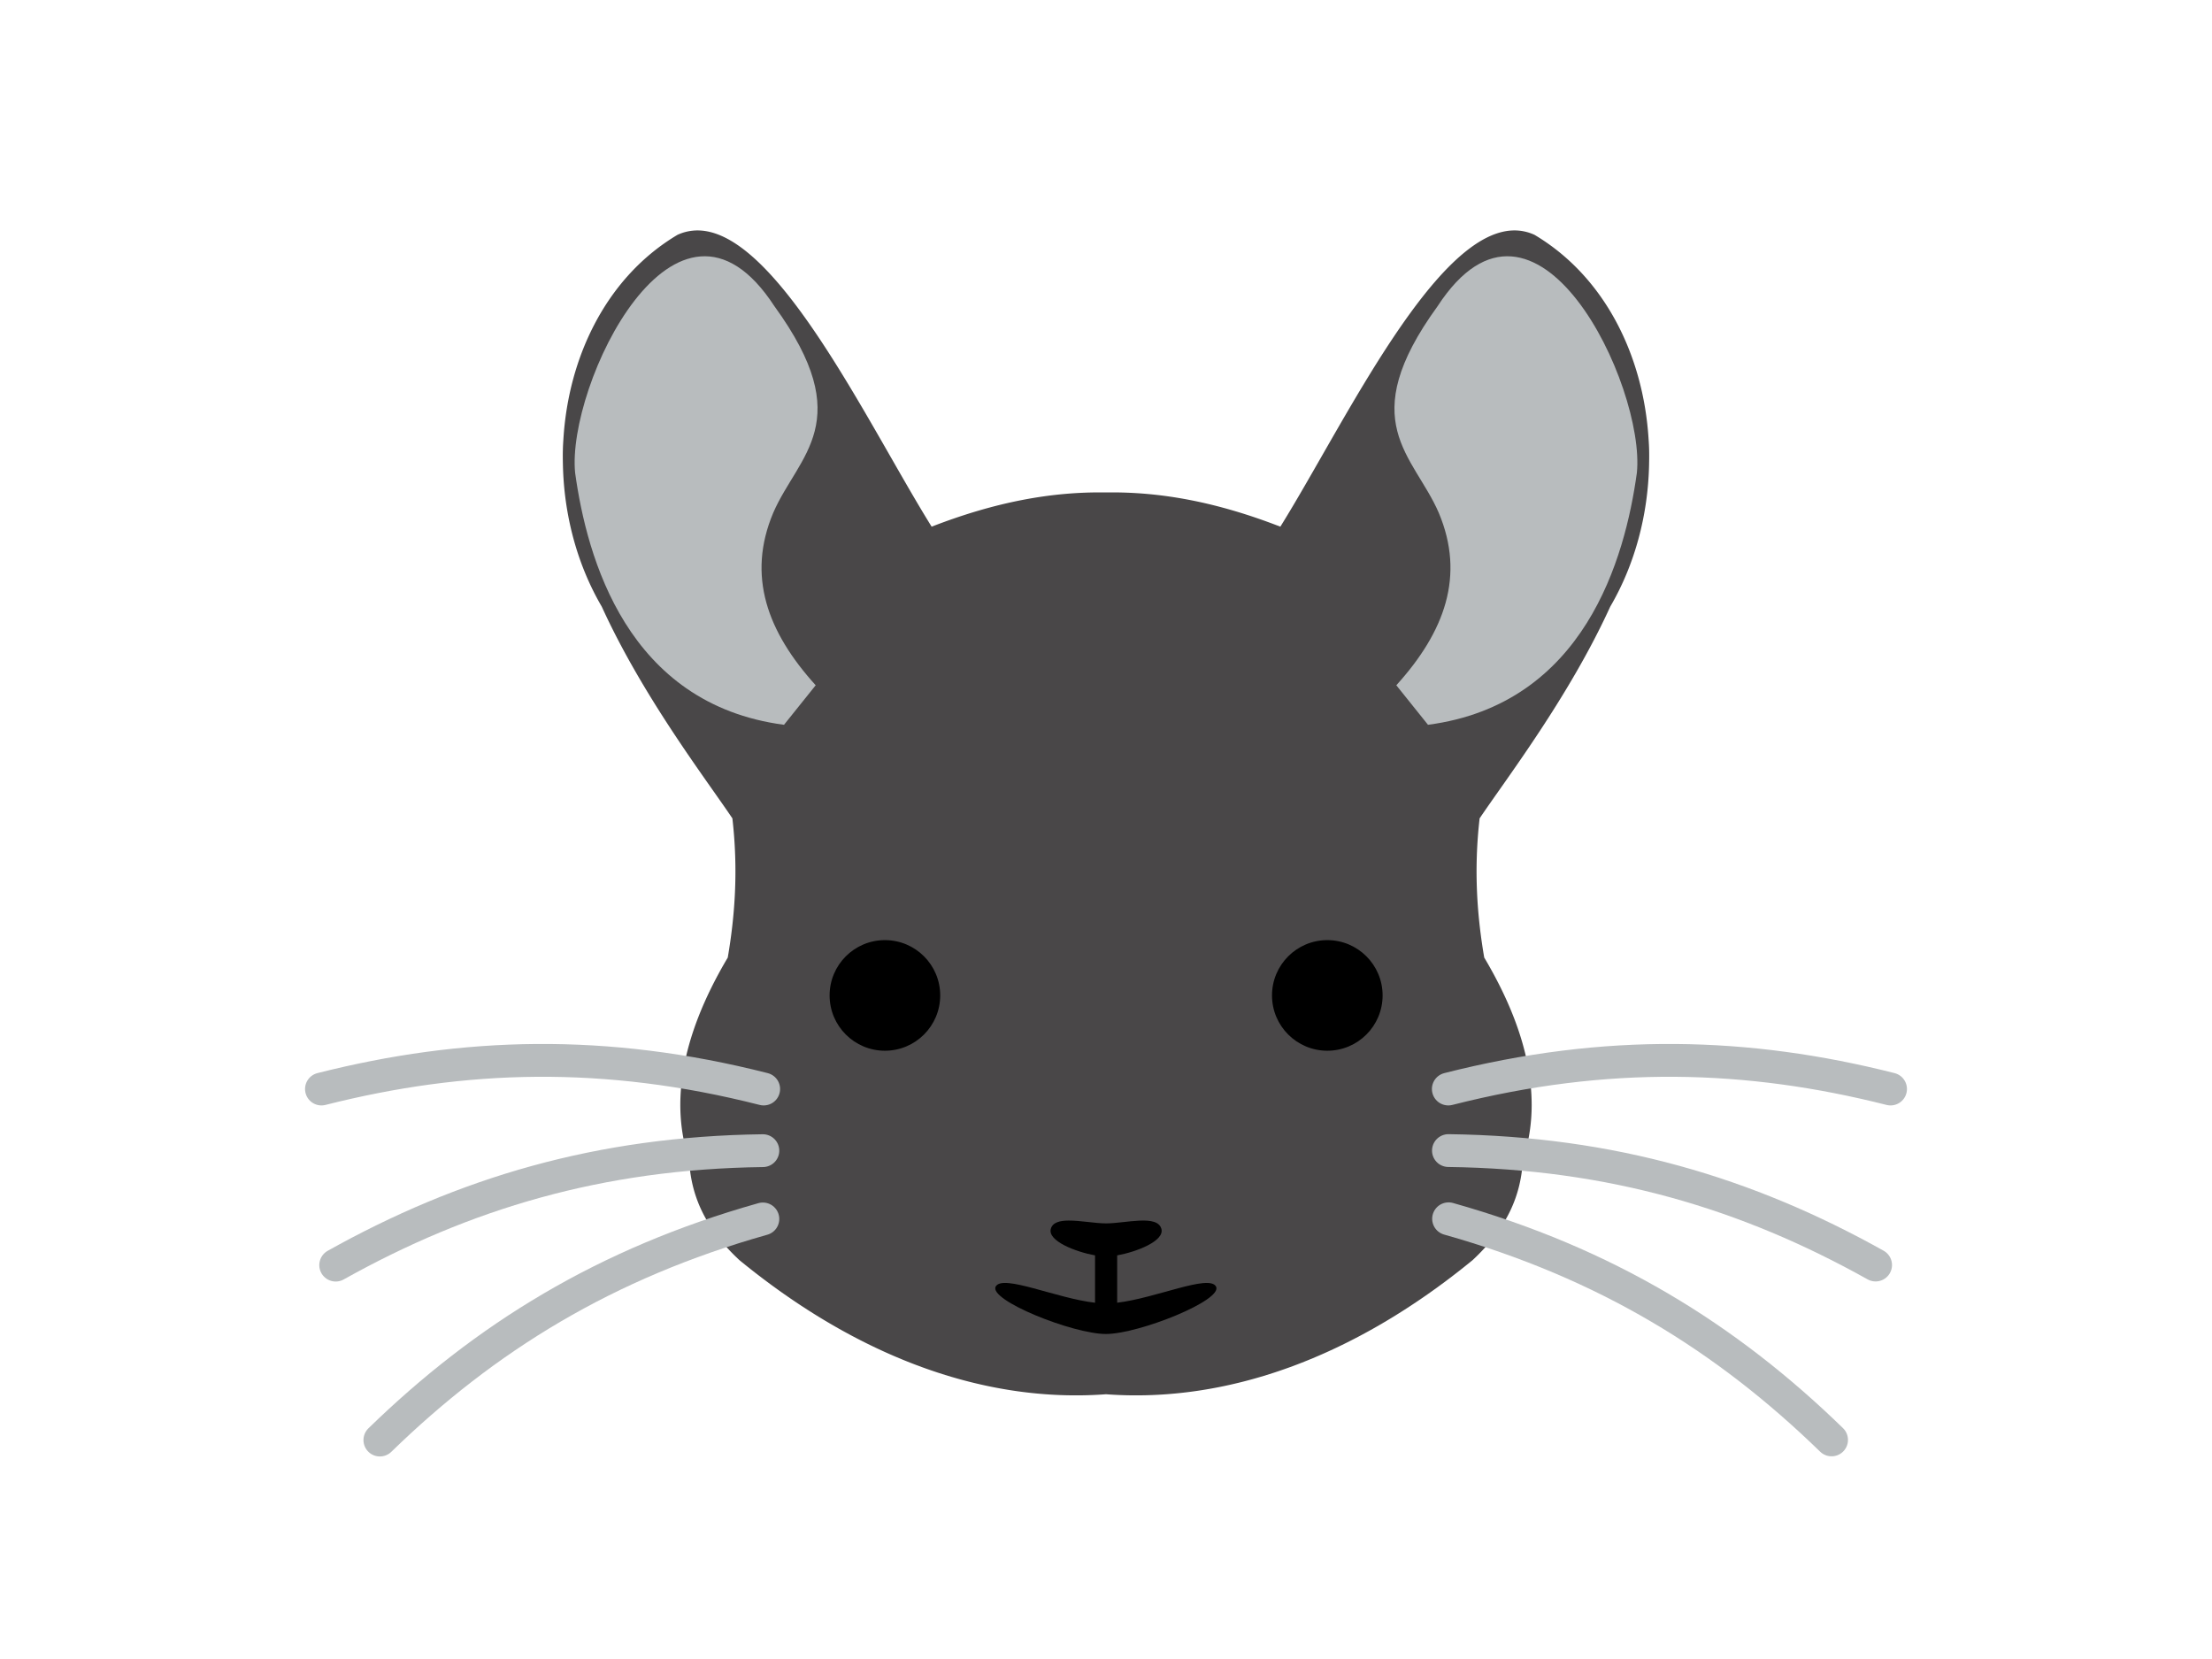 <svg width="200" height="150" xmlns="http://www.w3.org/2000/svg" viewBox="0 0 200 150">
    <style>
        .line {
            fill: none;
            stroke:#b8bcbe;
            stroke-width:3;
            stroke-linecap:round;
        }
    </style>

    <path fill="#494748" d="M61.144 20.85a4.34 4.34 0 0 0-1.445.38c-6.392 3.8-9.871 10.987-10.322 18.514-.021.307-.039.613-.045.922-.013.464-.007.928.004 1.393.101 4.463 1.256 8.933 3.513 12.793 3.712 8.13 9.342 15.482 11.809 19.14.542 4.72.22 8.86-.418 12.588-4.448 7.488-5.095 13.538-3.494 18.303.171 3.138 1.354 6.075 4.543 9.049 10.793 8.844 22.243 12.943 33.15 12.13 10.907.812 22.358-3.287 33.15-12.13 3.189-2.974 4.37-5.91 4.542-9.05 1.6-4.765.955-10.816-3.495-18.306-.637-3.727-.958-7.866-.416-12.584 2.467-3.658 8.098-11.01 11.809-19.14 2.257-3.86 3.41-8.33 3.512-12.793.01-.455.017-.91.006-1.364a19.916 19.916 0 0 0-.051-1.007c-.465-7.507-3.94-14.668-10.317-18.458-7.579-3.444-16.772 16.429-22.976 26.39-5.689-2.205-10.76-3.173-15.764-3.095-5.004-.079-10.076.89-15.765 3.094-5.815-9.335-14.253-27.375-21.53-26.77z" transform="translate(1.561)"/>
    <path fill="#b8bcbe" d="M389.292 42.748c1.063 7.697 4.708 20.913 18.886 22.785l2.865-3.574c-4.384-4.84-6.236-9.898-3.84-15.59 2.269-5.243 7.699-8.23.106-18.687-8.88-13.629-18.802 7.225-18.017 15.066z" transform="translate(-337.292)"/>
    <path fill="#b8bcbe" d="M389.292 42.748c1.063 7.697 4.708 20.913 18.886 22.785l2.865-3.574c-4.384-4.84-6.236-9.898-3.84-15.59 2.269-5.243 7.699-8.23.106-18.687-8.88-13.629-18.802 7.225-18.017 15.066z" transform="matrix(-1 0 0 1 537.292 0)"/>
    <ellipse fill="#000" cx="80.116" cy="90.271" rx="4.013" ry="4.209" transform="matrix(1.246 0 0 1.188 -19.815 -17.24)"/>
    <path class="line" d="M130.95 96.764c14.478-3.681 27.404-3.298 40.43 0" transform="matrix(-.989 0 0 .989 198.559 2.765)"/>
    <path class="line" d="M130.95 96.764c14.478-3.681 27.404-3.298 40.43 0" transform="scale(-.989 .989) rotate(15 -1.417 -661.224)"/>
    <path class="line" d="M130.95 96.764c14.478-3.681 27.404-3.298 40.43 0" transform="scale(-.989 .989) rotate(30 3.223 -270.396)"/>
    <path class="line" d="M130.95 96.764c14.478-3.681 27.404-3.298 40.43 0" transform="translate(1.441 2.765) scale(.989)"/>
    <path class="line" d="M130.95 96.764c14.478-3.681 27.404-3.298 40.43 0" transform="rotate(15 98.597 105.38) scale(.989)"/>
    <path class="line" d="M130.95 96.764c14.478-3.681 27.404-3.298 40.43 0" transform="rotate(30 103.189 105.683) scale(.989)"/>
    <ellipse fill="#000" cx="80.116" cy="90.271" rx="4.013" ry="4.209" transform="matrix(1.246 0 0 1.188 20.185 -17.24)"/>
    <path fill="black" d="M77.398 88.998c-.657.008-1.17.29-1.295 1.272-.235 1.842 1.805 3.494 3.21 4.028v7.21c-2.809-.67-6.684-4.37-7.204-2.485-.571 2.068 5.591 7.24 7.988 7.24 2.398 0 8.562-5.172 7.99-7.24-.517-1.877-4.362 1.785-7.168 2.48v-7.205c1.406-.534 3.446-2.186 3.21-4.028-.286-2.245-2.602-.842-4.013-.842-.793 0-1.874-.442-2.718-.43z" transform="matrix(1.246 0 0 .594 .185 57.493)"/>
</svg>
